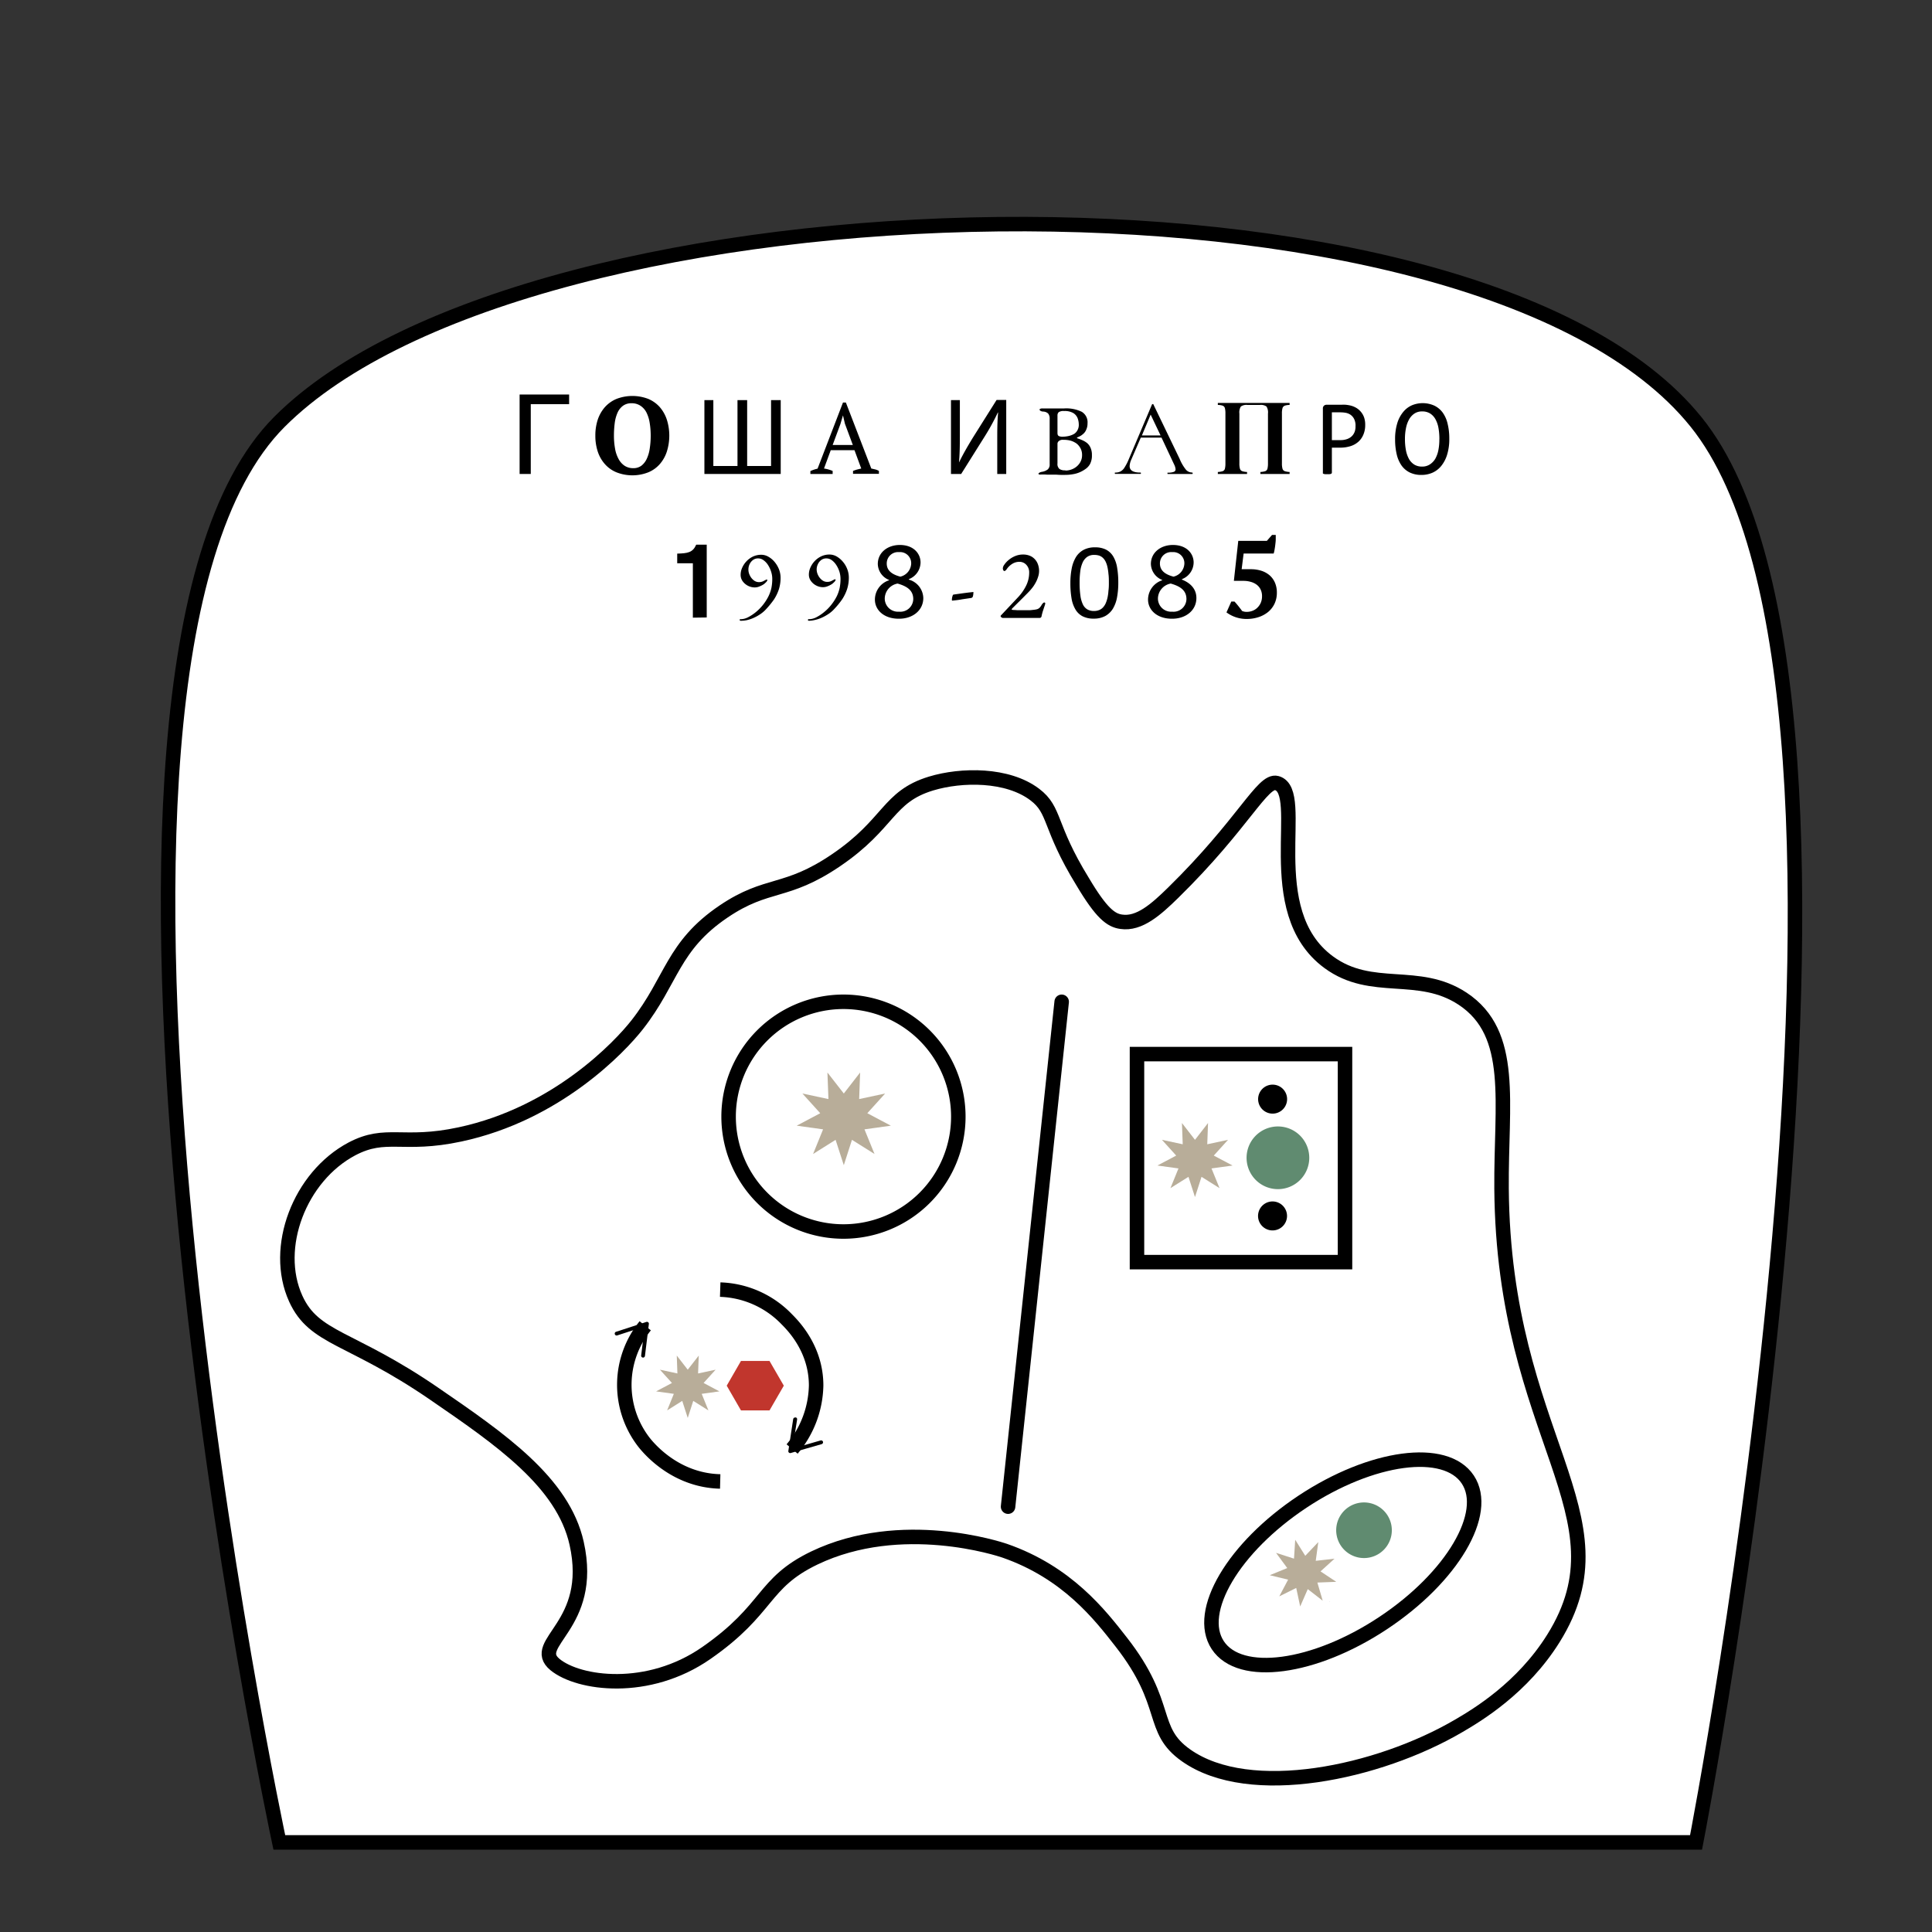<svg id="Слой_1" data-name="Слой 1" xmlns="http://www.w3.org/2000/svg" viewBox="0 0 400 400"><rect x="0" y="0" width="400" height="400" fill="#333333" stroke="none"/><defs><style>.cls-1,.cls-2{fill:#fff;stroke:#000;stroke-width:3px;}.cls-1{stroke-miterlimit:10;}.cls-2{stroke-linecap:round;stroke-linejoin:round;}.cls-3{fill:#608b70;}.cls-4{fill:#b8ad99;}.cls-5{fill:#c1362d;}</style></defs><title>g67</title><path class="cls-1" d="M351.15,381.45H57.83S6,139.35,57.83,87.36s247.23-57.19,293.32,0S351.15,381.45,351.15,381.45Z"/><path class="cls-1" d="M214.24,164.5c-5.64-4.28-15.16-4.19-21.47-2.28-9.06,2.75-8.52,8.32-19.69,15.89-10.42,7.08-14.15,4.44-23.26,10.6-10.62,7.18-10.66,14.21-17.9,23.46-3.6,4.59-16.66,18.42-36.69,22.7-11.91,2.55-15.25-.74-22.37,3-10.81,5.73-16.44,20.43-11.63,31,3.83,8.42,11.3,7.76,28.64,19.67,13.72,9.42,26.7,18.34,29.52,31,3.82,17.13-9.89,20.63-4.47,25.1,4.89,4,19.24,6,31.32-2.4,13.13-9.13,11.47-14.44,22.37-19.68,18-8.62,38.41-1.84,39.37-1.51,13,4.51,19.79,13.32,24.16,18.92,10.16,13,5.81,18.09,13.42,23.46,13.22,9.33,39.86,3.59,56.37-6.06,3.95-2.3,13.27-7.88,19.69-18.16,16-25.62-10.33-41.49-10.74-93.08-.14-17.87,2.89-32.11-8.05-39.35-9.19-6.07-18.81-1-27.74-7.57-14.51-10.66-4.35-35.29-10.74-37.08-2.93-.82-6.91,8.44-21.47,22.71-3.52,3.44-7,6.56-10.74,6-2.12-.29-4.08-1.72-8-8.32C217.05,171,218.6,167.79,214.24,164.5Z"/><path class="cls-2" d="M286.74,323.79a6.94,6.94,0,0,1-11.46,7.81"/><path class="cls-2" d="M263.5,251.63a7.77,7.77,0,0,1-14.89-2.7"/><path class="cls-2" d="M248.61,230.41a7.78,7.78,0,0,1,14.9-2.74"/><path class="cls-2" d="M157.29,228.48a20.69,20.69,0,0,1,19-9.15c10.17,1,15.24,9.4,15.74,10.25"/><path class="cls-2" d="M191.7,234.61a20.66,20.66,0,0,1-19,9.15c-10.17-1-15.25-9.4-15.74-10.25"/><path class="cls-1" d="M198.41,231.19a23.78,23.78,0,1,1-23.78-23.78A23.78,23.78,0,0,1,198.41,231.19Z"/><path class="cls-1" d="M149.11,267a20,20,0,0,1,13.78,6.14c1.34,1.35,6.08,6.14,6.08,13.71A21,21,0,0,1,164,300"/><path class="cls-1" d="M149.11,306.72c-9.79-.24-15.39-7.55-16.08-8.51a19.41,19.41,0,0,1,.56-23.72"/><rect class="cls-1" x="235.4" y="218.24" width="43.07" height="43.07"/><path class="cls-2" d="M303.89,306.32c4.61,6.95-3.25,20.26-17.54,29.73s-29.62,11.52-34.22,4.57,3.26-20.25,17.55-29.72S299.29,299.38,303.89,306.32Z"/><line class="cls-2" x1="219.81" y1="207.41" x2="208.71" y2="311.94"/><path d="M117.83,83.68h-7.94V98.13h-2.31V81.68h10.25Z"/><path d="M123.26,90.19a10.49,10.49,0,0,1,.49-3.28,7.61,7.61,0,0,1,1.48-2.61,6.69,6.69,0,0,1,2.41-1.71,9.18,9.18,0,0,1,6.58,0,6.61,6.61,0,0,1,2.39,1.71,7.57,7.57,0,0,1,1.46,2.61,11,11,0,0,1,0,6.56,7.39,7.39,0,0,1-1.46,2.61,6.39,6.39,0,0,1-2.39,1.71,9,9,0,0,1-6.58,0,6.46,6.46,0,0,1-2.41-1.71,7.43,7.43,0,0,1-1.48-2.61A10.44,10.44,0,0,1,123.26,90.19Zm3.85,0a15,15,0,0,0,.23,2.69,6.84,6.84,0,0,0,.72,2.13,3.88,3.88,0,0,0,1.24,1.41,3.22,3.22,0,0,0,1.83.51,2.71,2.71,0,0,0,1.66-.51A3.79,3.79,0,0,0,133.9,95a7.45,7.45,0,0,0,.62-2.13,17.23,17.23,0,0,0,.2-2.69,16.09,16.09,0,0,0-.22-2.69,7.3,7.3,0,0,0-.68-2.13A3.69,3.69,0,0,0,132.59,84a3.22,3.22,0,0,0-1.85-.51A2.89,2.89,0,0,0,129,84a3.56,3.56,0,0,0-1.13,1.41,7.66,7.66,0,0,0-.59,2.13A20.41,20.41,0,0,0,127.11,90.19Z"/><path d="M147.69,82.84V96.48h5V82.84h2V96.48h4.95V82.84h2V98.13h-15.8V82.84Z"/><path d="M172.39,98.13h-4.61v-.6a7.91,7.91,0,0,1,1.49-.5l5.26-13.69h.6L180.39,97l.82.19a2.82,2.82,0,0,1,.76.31v.6h-5.36v-.6a8.51,8.51,0,0,1,.85-.29l.85-.21-1.4-3.8H172L170.6,97a7.76,7.76,0,0,1,1.79.5Zm0-6h4.18l-1.64-4.41L174.53,86h0L174,87.79Z"/><path d="M198.73,82.84v6.45c0,2.42,0,4.42-.18,6.46l0,0c.77-1.59,1.72-3.25,2.83-5.07l4.95-7.87h2V98.13h-1.86V91.62c0-2.47,0-4.29.18-6.21l-.06,0a47.22,47.22,0,0,1-2.84,5.15L199,98.13h-2.11V82.84Z"/><path d="M215.62,98.24a1.72,1.72,0,0,1-.44,0c-.11,0-.17-.1-.17-.18s.23-.29.69-.37a2.73,2.73,0,0,0,1.2-.48,1.29,1.29,0,0,0,.42-1.08V86.72a1.64,1.64,0,0,0-.31-1.1,1.59,1.59,0,0,0-1.08-.41,1.14,1.14,0,0,1-.52-.16.31.31,0,0,1-.17-.26c0-.08.06-.14.17-.17a1.27,1.27,0,0,1,.43-.06H218a6.66,6.66,0,0,0,.68,0l.66,0,1,0a7.35,7.35,0,0,1,3.63.7,2.53,2.53,0,0,1,1.19,2.4,2.93,2.93,0,0,1-.24,1.23,2.38,2.38,0,0,1-.46.76,4.1,4.1,0,0,1-.61.51,4.44,4.44,0,0,1-.79.39.09.09,0,0,0-.08.09.12.12,0,0,0,.08.11,9.49,9.49,0,0,1,1,.38,4.35,4.35,0,0,1,1,.59,2.66,2.66,0,0,1,.73,1,3.58,3.58,0,0,1,.28,1.5,3.79,3.79,0,0,1-.37,1.81,3,3,0,0,1-.86,1,6.68,6.68,0,0,1-.94.58,5.78,5.78,0,0,1-1.49.52,9.31,9.31,0,0,1-2,.19l-.81,0c-.36,0-.75-.05-1.16-.05s-.67,0-.92,0l-.78,0C216.35,98.23,216,98.24,215.62,98.24Zm4.28-7.82a6.69,6.69,0,0,0,1.21-.12,4.19,4.19,0,0,0,1.3-.48,2.06,2.06,0,0,0,.58-.6,2.26,2.26,0,0,0,.36-1.37,3.71,3.71,0,0,0-.23-1.24,2.23,2.23,0,0,0-.87-1.07,3.5,3.5,0,0,0-1.94-.44,1.82,1.82,0,0,0-1.11.23.92.92,0,0,0-.26.71v3.62c0,.36.12.57.35.65A1.92,1.92,0,0,0,219.9,90.42Zm.68,7a3.61,3.61,0,0,0,1.71-.42,3.36,3.36,0,0,0,1.26-1.13,2.85,2.85,0,0,0,.48-1.61,2.93,2.93,0,0,0-.27-1.34,3.29,3.29,0,0,0-.62-.87,2.61,2.61,0,0,0-.65-.47,3.89,3.89,0,0,0-.85-.35,5.66,5.66,0,0,0-1.51-.17,1.26,1.26,0,0,0-.93.27.77.77,0,0,0-.26.47v4.14a1.33,1.33,0,0,0,.43,1.17A2,2,0,0,0,220.58,97.37Z"/><path d="M246.93,98c0,.09,0,.13-.1.13-.28,0-.73,0-1.33,0s-1.05,0-1.32,0-.76,0-1.27,0-.86,0-1.11,0c-.06,0-.09,0-.09-.13s0-.14.09-.14A3.3,3.3,0,0,0,243,97.7a.54.54,0,0,0,.39-.54,2.73,2.73,0,0,0-.3-1l-2.61-5.56h-4.29l-2,4.63a3.55,3.55,0,0,0-.31,1.27c0,.9.74,1.34,2.22,1.34.08,0,.11,0,.11.14s0,.13-.11.13c-.27,0-.67,0-1.18,0s-1.07,0-1.5,0-.85,0-1.36,0-.83,0-1.13,0c-.08,0-.12,0-.12-.13s0-.14.12-.14a2.2,2.2,0,0,0,1.07-.24,2.24,2.24,0,0,0,.84-.84,10.42,10.42,0,0,0,.88-1.73l4.79-11.3s.08-.07.15-.07.12,0,.14.07L244.23,95a9,9,0,0,0,1.31,2.25,1.71,1.71,0,0,0,1.29.58C246.9,97.86,246.93,97.91,246.93,98Zm-10.51-7.85h3.86l-2.05-4.31Z"/><path d="M267,83.42v.42a3.07,3.07,0,0,0-1,.15.8.8,0,0,0-.47.5,3.89,3.89,0,0,0-.12,1.13V95.93a3.9,3.9,0,0,0,.12,1.12.76.76,0,0,0,.47.5,3.59,3.59,0,0,0,1,.17v.41c-.32,0-.76,0-1.31,0h-3.38c-.55,0-1,0-1.36,0v-.41a3.69,3.69,0,0,0,1-.17.72.72,0,0,0,.46-.5,4.39,4.39,0,0,0,.11-1.12V85.62a2.25,2.25,0,0,0-.31-1.46,2,2,0,0,0-1.37-.32h-2.56a2,2,0,0,0-1.37.32,2.25,2.25,0,0,0-.31,1.46V95.93a3.9,3.9,0,0,0,.12,1.12.74.74,0,0,0,.47.5,3.59,3.59,0,0,0,1,.17v.41c-.35,0-.79,0-1.33,0h-3.39c-.54,0-1,0-1.33,0v-.41a3.69,3.69,0,0,0,1-.17.72.72,0,0,0,.46-.5,4.39,4.39,0,0,0,.11-1.12V85.62a4.37,4.37,0,0,0-.11-1.13.77.77,0,0,0-.46-.5,3.16,3.16,0,0,0-1-.15v-.42l1.33,0c.54,0,1.12,0,1.75,0q1.21,0,2.43,0l1.93,0,1.91,0c.79,0,1.59,0,2.39,0,.63,0,1.21,0,1.77,0Z"/><path d="M282.65,88a5,5,0,0,1-.36,1.94,4.07,4.07,0,0,1-1,1.47,4.46,4.46,0,0,1-1.62.94,7.05,7.05,0,0,1-2.29.33h-1.63v5.17a.2.2,0,0,1-.05.15.3.3,0,0,1-.15.11,1.45,1.45,0,0,1-.29.06,2.86,2.86,0,0,1-.46,0,3,3,0,0,1-.46,0,1.45,1.45,0,0,1-.29-.06.29.29,0,0,1-.16-.11.24.24,0,0,1,0-.15V84.62a.77.77,0,0,1,.23-.63.8.8,0,0,1,.52-.19h3.07a8.45,8.45,0,0,1,.89,0,8,8,0,0,1,1,.16,4.5,4.5,0,0,1,1.19.48,3.7,3.7,0,0,1,1,.86,3.65,3.65,0,0,1,.65,1.18A4.6,4.6,0,0,1,282.65,88Zm-2,.15a3.06,3.06,0,0,0-.32-1.46,2.39,2.39,0,0,0-.81-.88,2.74,2.74,0,0,0-1-.36,7,7,0,0,0-1-.08h-1.77v5.75h1.72a4,4,0,0,0,1.44-.22,2.65,2.65,0,0,0,1-.62,2.57,2.57,0,0,0,.58-.94A3.27,3.27,0,0,0,280.64,88.15Z"/><path d="M300.06,90.8a10.9,10.9,0,0,1-.46,3.37,6.84,6.84,0,0,1-1.24,2.34,4.88,4.88,0,0,1-1.83,1.38,5.7,5.7,0,0,1-2.21.44,5.44,5.44,0,0,1-2.43-.5,4.56,4.56,0,0,1-1.72-1.46,6.66,6.66,0,0,1-1-2.32,13.16,13.16,0,0,1-.33-3.08,11.13,11.13,0,0,1,.45-3.35,6.66,6.66,0,0,1,1.24-2.34,4.85,4.85,0,0,1,1.82-1.38A5.85,5.85,0,0,1,297,84a4.66,4.66,0,0,1,1.72,1.46,6.44,6.44,0,0,1,1,2.31A12.54,12.54,0,0,1,300.06,90.8Zm-2.05.14a12.93,12.93,0,0,0-.19-2.33,5.82,5.82,0,0,0-.63-1.82,3.27,3.27,0,0,0-1.11-1.19,3.09,3.09,0,0,0-1.65-.42,2.81,2.81,0,0,0-1.6.45,3.51,3.51,0,0,0-1.1,1.22,6,6,0,0,0-.64,1.81,11,11,0,0,0-.21,2.2,12.15,12.15,0,0,0,.2,2.34A6.09,6.09,0,0,0,291.7,95a3.3,3.3,0,0,0,1.1,1.18,3,3,0,0,0,1.63.42,2.84,2.84,0,0,0,1.61-.45A3.54,3.54,0,0,0,297.15,95a6.06,6.06,0,0,0,.65-1.8A11.06,11.06,0,0,0,298,90.94Z"/><path class="cls-3" d="M287.16,313.57a5.76,5.76,0,1,1-8-1.51,5.77,5.77,0,0,1,8,1.51"/><polygon class="cls-4" points="267.91 322.7 268.16 318.79 270.24 322.11 272.94 319.27 272.41 323.15 276.3 322.71 273.4 325.34 276.66 327.5 272.75 327.65 273.85 331.41 270.76 329.01 269.19 332.6 268.37 328.77 264.86 330.51 266.69 327.05 262.89 326.13 266.51 324.65 264.19 321.5 267.91 322.7"/><path d="M286.71,323.81s0,0,0,0,0,0,0,0,0,0,0,0,0,0,0,0"/><path d="M275.31,331.58h0a0,0,0,0,0,0,0s0,0,.05,0a0,0,0,0,0,0-.05"/><path class="cls-3" d="M271.07,239.7a6.49,6.49,0,1,1-6.48-6.48,6.49,6.49,0,0,1,6.48,6.48"/><polygon class="cls-4" points="247.41 235.99 250.11 232.51 249.95 236.91 254.25 235.99 251.3 239.25 255.19 241.31 250.83 241.91 252.49 245.99 248.76 243.65 247.41 247.84 246.06 243.65 242.33 245.99 243.99 241.91 239.63 241.31 243.52 239.25 240.57 235.99 244.87 236.91 244.71 232.51 247.41 235.99"/><path d="M260.56,251a3,3,0,1,1,2.11,3.64,3,3,0,0,1-2.11-3.64"/><path d="M248.64,248.92a0,0,0,0,0,0,0s0,0,0,0,0,0,0,0,0,0,0,0"/><path d="M260.57,228.29a3,3,0,1,0,2.12-3.62,3,3,0,0,0-2.12,3.62"/><polygon class="cls-4" points="174.7 226.4 178.08 222.05 177.88 227.55 183.26 226.4 179.57 230.48 184.44 233.06 178.98 233.82 181.06 238.92 176.39 235.99 174.7 241.24 173 235.99 168.34 238.92 170.41 233.82 164.95 233.06 169.82 230.48 166.13 226.4 171.52 227.55 171.31 222.05 174.7 226.4"/><path d="M164.7,293.45a.38.38,0,0,1,.33.45l-.94,6,5.81-1.67a.4.4,0,0,1,.49.27.4.4,0,0,1-.27.49l-6.4,1.84a.38.38,0,0,1-.37-.08.38.38,0,0,1-.13-.36l1-6.58a.42.42,0,0,1,.1-.2.37.37,0,0,1,.35-.12"/><polygon points="149.08 306.69 149.08 306.69 149.1 306.72 149.07 306.75 149.08 306.75 149.12 306.72 149.08 306.69"/><path d="M133.09,281.07a.39.39,0,0,1-.34-.44l.73-6-5.74,1.87a.4.4,0,0,1-.25-.75l6.34-2.06a.41.41,0,0,1,.37.07.38.38,0,0,1,.14.36l-.81,6.61a.4.4,0,0,1-.09.2.38.38,0,0,1-.35.14"/><polygon class="cls-4" points="142.39 283.58 144.67 280.66 144.53 284.36 148.16 283.58 145.67 286.33 148.95 288.07 145.28 288.58 146.67 292.01 143.53 290.04 142.39 293.57 141.25 290.04 138.12 292.01 139.51 288.58 135.84 288.07 139.12 286.33 136.63 283.58 140.25 284.36 140.12 280.66 142.39 283.58"/><polygon class="cls-5" points="159.32 281.77 162.28 286.89 159.32 292.01 153.41 292.01 150.46 286.89 153.41 281.77 159.32 281.77"/><path d="M143.45,127.88V116.62h-3.24v-2c2.16-.06,3.22-.21,3.93-1.85h2.18v15.07Z"/><path d="M153.43,128.52a.34.34,0,0,1-.23-.05.14.14,0,0,1-.06-.11.18.18,0,0,1,.09-.16.46.46,0,0,1,.2,0,3.46,3.46,0,0,0,1.44-.4,9.12,9.12,0,0,0,1.67-1.11,10.07,10.07,0,0,0,2.57-3.25,7.56,7.56,0,0,0,.6-1.71,9.47,9.47,0,0,0,.18-1.89,4.88,4.88,0,0,0-.24-1.49,5.56,5.56,0,0,0-.64-1.37,3.48,3.48,0,0,0-.94-1,1.84,1.84,0,0,0-1.09-.37,1.75,1.75,0,0,0-1.12.36,2.41,2.41,0,0,0-.69.89,2.65,2.65,0,0,0,.08,2.28,2.78,2.78,0,0,0,.8,1,1.71,1.71,0,0,0,1,.38,2,2,0,0,0,.95-.18c.21-.11.45-.24.71-.36.05,0,.1,0,.13.06a.15.15,0,0,1,0,.17,1.24,1.24,0,0,1-.31.4,4.69,4.69,0,0,1-.37.33,4.36,4.36,0,0,1-.46.27,6,6,0,0,1-.68.29,2.53,2.53,0,0,1-.77.12,3.11,3.11,0,0,1-2.49-1.28,2.25,2.25,0,0,1-.42-1.34,3.55,3.55,0,0,1,.31-1.43,4.64,4.64,0,0,1,.88-1.34,4.49,4.49,0,0,1,1.36-1,4,4,0,0,1,1.73-.37,2.9,2.9,0,0,1,1.46.4,4.7,4.7,0,0,1,1.29,1.08,5.59,5.59,0,0,1,.91,1.53,4.81,4.81,0,0,1,.33,1.75,7.87,7.87,0,0,1-.35,2.38,9,9,0,0,1-1,2.09,18.43,18.43,0,0,1-1.62,2,6.38,6.38,0,0,1-1.25,1.08,9.13,9.13,0,0,1-1.39.77,7.29,7.29,0,0,1-1.39.46A5.55,5.55,0,0,1,153.43,128.52Z"/><path d="M167.56,128.52a.34.34,0,0,1-.23-.05.14.14,0,0,1-.06-.11.18.18,0,0,1,.09-.16.49.49,0,0,1,.2,0,3.5,3.5,0,0,0,1.45-.4,9.06,9.06,0,0,0,1.66-1.11,9.56,9.56,0,0,0,1.5-1.55,10.19,10.19,0,0,0,1.08-1.7,7.53,7.53,0,0,0,.59-1.71,9.47,9.47,0,0,0,.18-1.89,5.19,5.19,0,0,0-.23-1.49,5.58,5.58,0,0,0-.65-1.37,3.59,3.59,0,0,0-.93-1,1.89,1.89,0,0,0-1.1-.37,1.77,1.77,0,0,0-1.12.36,2.28,2.28,0,0,0-.68.89,2.56,2.56,0,0,0-.23,1,2.72,2.72,0,0,0,.3,1.23,2.89,2.89,0,0,0,.8,1,1.71,1.71,0,0,0,1,.38,1.92,1.92,0,0,0,.95-.18c.21-.11.45-.24.71-.36.06,0,.1,0,.14.06a.21.21,0,0,1,0,.17,1.44,1.44,0,0,1-.32.4,3.4,3.4,0,0,1-.37.33,4.36,4.36,0,0,1-.46.27,4.79,4.79,0,0,1-.68.29,2.53,2.53,0,0,1-.77.12,3,3,0,0,1-1.38-.34,3,3,0,0,1-1.1-.94,2.19,2.19,0,0,1-.43-1.34,3.55,3.55,0,0,1,.31-1.43,4.64,4.64,0,0,1,.88-1.34,4.54,4.54,0,0,1,1.37-1,3.94,3.94,0,0,1,1.72-.37,3,3,0,0,1,1.47.4,4.81,4.81,0,0,1,1.28,1.08,5.13,5.13,0,0,1,.91,1.53,4.81,4.81,0,0,1,.33,1.75,7.87,7.87,0,0,1-.35,2.38,9,9,0,0,1-1,2.09,16.33,16.33,0,0,1-1.62,2,6.38,6.38,0,0,1-1.25,1.08,9.13,9.13,0,0,1-1.39.77,7.21,7.21,0,0,1-1.38.46A5.64,5.64,0,0,1,167.56,128.52Z"/><path d="M181.14,124.14a4.21,4.21,0,0,1,2.93-4l0-.07a3.65,3.65,0,0,1-2.33-3.31c0-2.34,2-3.93,4.56-3.93,2.86,0,4.29,1.79,4.29,3.63a3.75,3.75,0,0,1-2.43,3.45V120a4.08,4.08,0,0,1,3,3.81c0,2.57-2.2,4.29-5,4.29C183,128.13,181.14,126.29,181.14,124.14Zm7.94-.1c0-1.79-1.25-2.65-3.24-3.22a3.21,3.21,0,0,0-2.66,3,2.73,2.73,0,0,0,2.95,2.82A2.67,2.67,0,0,0,189.08,124Zm-5.49-7.37c0,1.48,1.11,2.27,2.81,2.72a2.9,2.9,0,0,0,2.25-2.67,2.3,2.3,0,0,0-2.5-2.41A2.35,2.35,0,0,0,183.59,116.67Z"/><path d="M197.21,124.35c-.09,0-.13,0-.13-.13a2.6,2.6,0,0,1,.1-.72c.06-.25.14-.39.23-.4l2-.28c.66-.09,1.33-.17,2-.24a.24.24,0,0,1,.12,0,.11.11,0,0,1,0,.1,2.86,2.86,0,0,1-.09.73.46.46,0,0,1-.35.39l-1.9.28C198.59,124.2,197.91,124.28,197.21,124.35Z"/><path d="M215.27,127.94h-.5l-.86,0-1,0-1,0-1.09,0-1.37,0-1.21,0h-.65a.62.62,0,0,1-.24-.12c-.12-.09-.18-.16-.18-.23a.24.24,0,0,1,.07-.19l.14-.14,3.37-3.58a9.93,9.93,0,0,0,1.69-2.41,6.09,6.09,0,0,0,.64-2.7,2.26,2.26,0,0,0-.59-1.63,1.9,1.9,0,0,0-1.45-.62,2.75,2.75,0,0,0-1.51.45,3.86,3.86,0,0,0-1.13,1.11,1.15,1.15,0,0,1-.21.23.4.4,0,0,1-.27.11c-.07,0-.13-.06-.2-.17a.87.87,0,0,1-.09-.42,1.45,1.45,0,0,1,.31-.73,4.49,4.49,0,0,1,.88-.95,5,5,0,0,1,1.33-.81,4.13,4.13,0,0,1,1.66-.33,3.52,3.52,0,0,1,1.79.44,3.07,3.07,0,0,1,1.14,1.23,3.92,3.92,0,0,1,.39,1.78,3.8,3.8,0,0,1-.22,1.22,6.18,6.18,0,0,1-.57,1.29,6.77,6.77,0,0,1-.79,1.14c-.18.23-.44.51-.78.86l-1.08,1.09-1.09,1.08-.84.84a2.3,2.3,0,0,0-.32.37c0,.06.1.1.29.13s.53,0,.84.06l1,0,1.11,0c.37,0,.73,0,1.07-.06a5.32,5.32,0,0,0,.9-.13,1.23,1.23,0,0,0,.57-.31,2.46,2.46,0,0,0,.46-.64c.06-.09.14-.18.23-.29a.43.43,0,0,1,.31-.17.17.17,0,0,1,.17.11.27.27,0,0,1,0,.2,6.64,6.64,0,0,1-.21.67l-.29.88c-.09.31-.17.61-.23.88a.49.49,0,0,1-.19.39A.57.57,0,0,1,215.27,127.94Z"/><path d="M231.53,120.68a16.39,16.39,0,0,1-.26,3,7,7,0,0,1-.86,2.35,4.31,4.31,0,0,1-1.58,1.51,4.91,4.91,0,0,1-2.41.54,4.86,4.86,0,0,1-2.27-.48,3.7,3.7,0,0,1-1.49-1.42,6.56,6.56,0,0,1-.81-2.3,18.44,18.44,0,0,1-.24-3.15,15.49,15.49,0,0,1,.27-3,7.23,7.23,0,0,1,.86-2.35,4.19,4.19,0,0,1,1.58-1.52,4.88,4.88,0,0,1,2.39-.54,4.94,4.94,0,0,1,2.29.48,3.76,3.76,0,0,1,1.49,1.42,6.61,6.61,0,0,1,.8,2.31A18.32,18.32,0,0,1,231.53,120.68Zm-1.95.13c0-.72,0-1.36-.08-1.93a11,11,0,0,0-.22-1.5,5,5,0,0,0-.39-1.13,2.71,2.71,0,0,0-.57-.77,2.1,2.1,0,0,0-.76-.45,3.22,3.22,0,0,0-1-.14,2.44,2.44,0,0,0-1.53.45,2.89,2.89,0,0,0-.92,1.22,6.15,6.15,0,0,0-.46,1.81,17.55,17.55,0,0,0-.13,2.24,19.12,19.12,0,0,0,.17,2.73,6.11,6.11,0,0,0,.53,1.84,2.39,2.39,0,0,0,.92,1,2.7,2.7,0,0,0,1.35.32,2.79,2.79,0,0,0,1.09-.2,2.13,2.13,0,0,0,.81-.57,3,3,0,0,0,.56-.89,6.31,6.31,0,0,0,.36-1.16,9.14,9.14,0,0,0,.18-1.36C229.56,121.85,229.58,121.34,229.58,120.81Z"/><path d="M237.69,124.14a4.22,4.22,0,0,1,2.93-4l0-.07a3.66,3.66,0,0,1-2.34-3.31c0-2.34,2-3.93,4.56-3.93,2.86,0,4.29,1.79,4.29,3.63a3.74,3.74,0,0,1-2.43,3.45V120c1.84.72,3,2,3,3.81,0,2.57-2.2,4.29-5,4.29C239.56,128.13,237.69,126.29,237.69,124.14Zm7.95-.1c0-1.79-1.25-2.65-3.25-3.22a3.21,3.21,0,0,0-2.65,3,2.73,2.73,0,0,0,2.95,2.82A2.67,2.67,0,0,0,245.64,124Zm-5.49-7.37c0,1.48,1.11,2.27,2.81,2.72a2.9,2.9,0,0,0,2.25-2.67,2.3,2.3,0,0,0-2.5-2.41A2.34,2.34,0,0,0,240.15,116.67Z"/><path d="M263.36,110.75h.77c0,.22,0,.52,0,.88s-.05.74-.09,1.11-.1.74-.16,1.08a5.82,5.82,0,0,1-.18.78h-6.22l-.41,3.25h1.88a7.1,7.1,0,0,1,2.23.33,4.93,4.93,0,0,1,1.7.95,4.28,4.28,0,0,1,1.09,1.52,5.11,5.11,0,0,1,.39,2.06,5.29,5.29,0,0,1-.49,2.3,5.06,5.06,0,0,1-1.33,1.7,6.14,6.14,0,0,1-2,1.07,7.81,7.81,0,0,1-2.45.37,6.95,6.95,0,0,1-4.16-1.36l1-2.25h.65c.11.11.23.25.37.41s.28.34.43.52l.43.55.36.48a2.83,2.83,0,0,0,.42.13,2.3,2.3,0,0,0,.51.05,3.3,3.3,0,0,0,1.27-.24,2.84,2.84,0,0,0,1-.67,3.16,3.16,0,0,0,.67-1,3.39,3.39,0,0,0,.25-1.33,3.13,3.13,0,0,0-.3-1.4,2.74,2.74,0,0,0-.83-1,3.68,3.68,0,0,0-1.23-.58,5.49,5.49,0,0,0-1.47-.2l-2,0,.91-8.28h5.92Z"/></svg>
